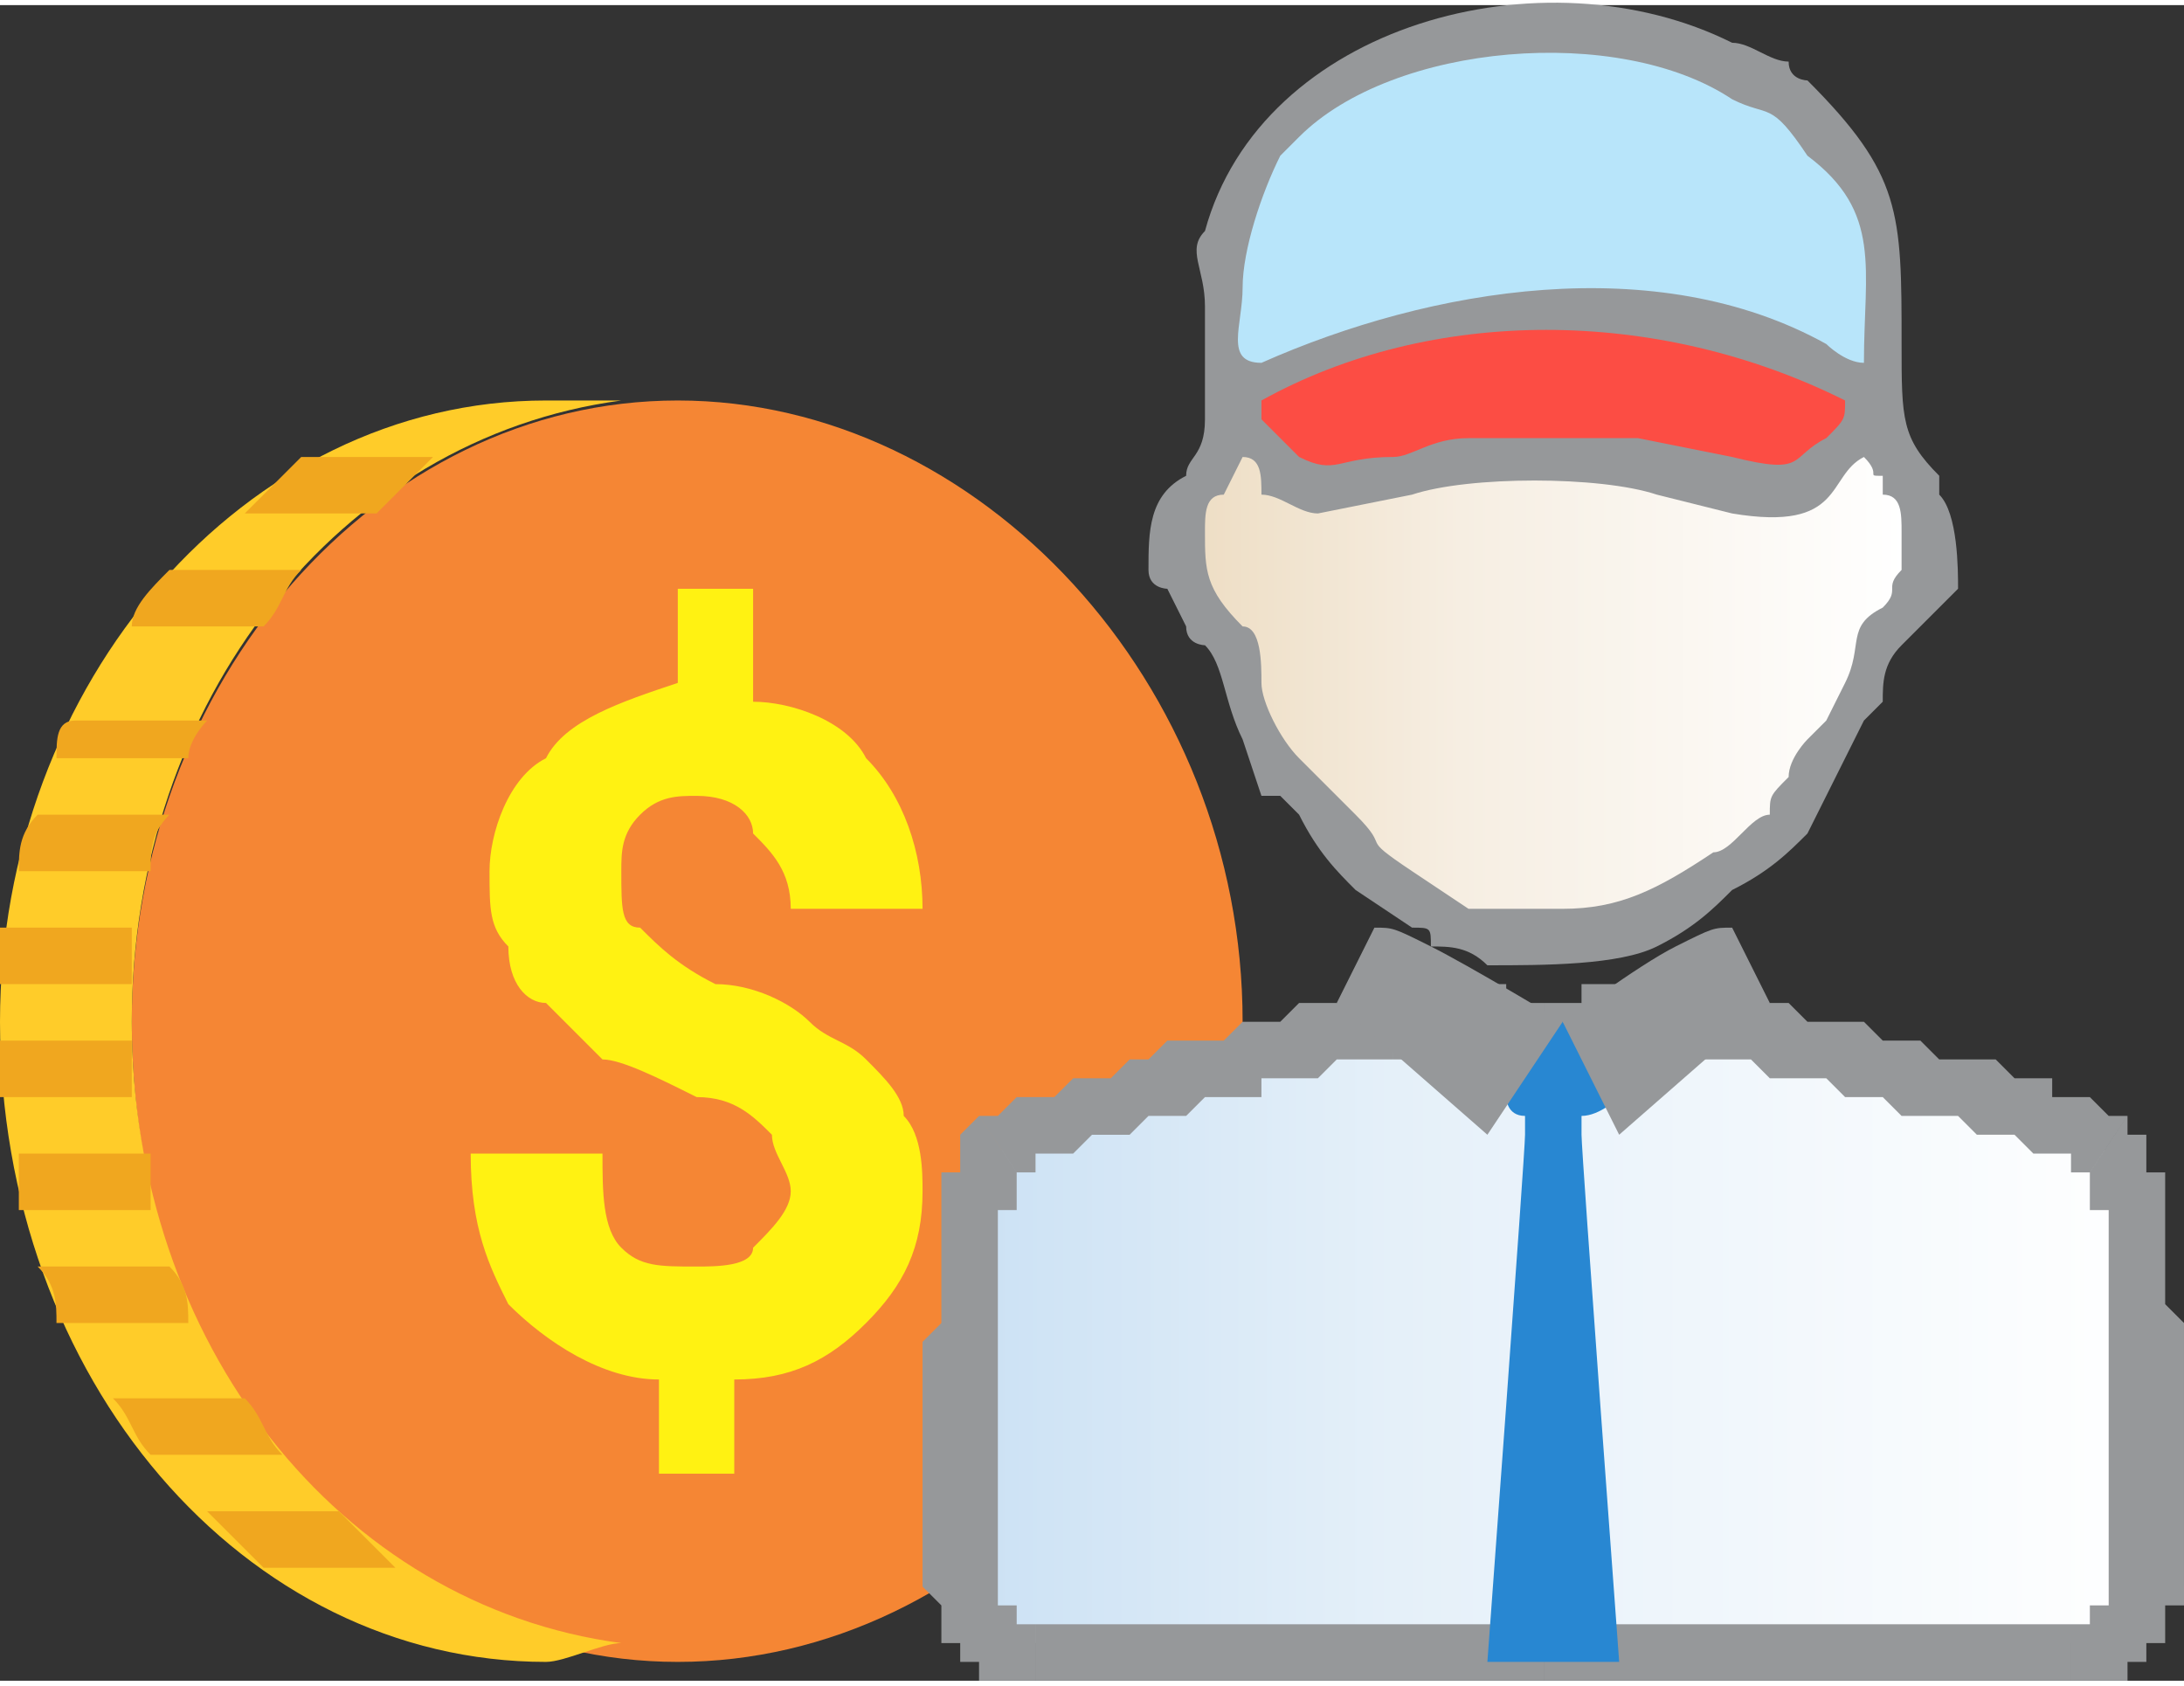 <?xml version="1.0" encoding="UTF-8"?>
<!DOCTYPE svg PUBLIC "-//W3C//DTD SVG 1.1//EN" "http://www.w3.org/Graphics/SVG/1.1/DTD/svg11.dtd">
<!-- Creator: CorelDRAW X7 -->
<svg xmlns="http://www.w3.org/2000/svg" xml:space="preserve" width="114px" height="88px" version="1.1" style="shape-rendering:geometricPrecision; text-rendering:geometricPrecision; image-rendering:optimizeQuality; fill-rule:evenodd; clip-rule:evenodd"
viewBox="0 0 116 89"
 xmlns:xlink="http://www.w3.org/1999/xlink">
 <rect x="0" y="0" width="116" height="89" fill="#333333" stroke="none"/>
 <defs>
  <style type="text/css">
   <![CDATA[
    .fil4 {fill:#96989A}
    .fil6 {fill:#B8E5FA}
    .fil10 {fill:#2887D2}
    .fil7 {fill:#FC4D44}
    .fil9 {fill:#96989A;fill-rule:nonzero}
    .fil3 {fill:#FFF212;fill-rule:nonzero}
    .fil1 {fill:#FFCC29;fill-rule:nonzero}
    .fil0 {fill:#F58634;fill-rule:nonzero}
    .fil2 {fill:#F0A71F;fill-rule:nonzero}
    .fil8 {fill:url(#id0)}
    .fil5 {fill:url(#id1)}
   ]]>
  </style>
  <linearGradient id="id0" gradientUnits="userSpaceOnUse" x1="51.038" y1="70.736" x2="113.999" y2="70.736">
   <stop offset="0" style="stop-opacity:1; stop-color:#CBE1F4"/>
   <stop offset="0.369" style="stop-opacity:1; stop-color:#E5F0F9"/>
   <stop offset="1" style="stop-opacity:1; stop-color:white"/>
  </linearGradient>
  <linearGradient id="id1" gradientUnits="userSpaceOnUse" x1="63.77" y1="36.338" x2="101.17" y2="36.338">
   <stop offset="0" style="stop-opacity:1; stop-color:#EEDEC5"/>
   <stop offset="0.369" style="stop-opacity:1; stop-color:#F6EEE2"/>
   <stop offset="1" style="stop-opacity:1; stop-color:white"/>
  </linearGradient>
 </defs>
 <g id="Layer_x0020_1">
  <g id="_486248680">
   <g>
    <g>
     <path class="fil0" d="M36 88c-16,0 -29,-15 -29,-34 0,-18 13,-33 29,-33 16,0 30,15 30,33 0,19 -14,34 -30,34z"/>
     <path class="fil1" d="M7 54c0,-17 11,-31 26,-33 -1,0 -3,0 -4,0 -16,0 -29,15 -29,33 0,19 13,34 29,34 1,0 3,-1 4,-1 -15,-2 -26,-16 -26,-33z"/>
     <path class="fil2" d="M7 55l-7 0c0,1 0,2 0,3l7 0c0,-1 0,-2 0,-3z"/>
     <path class="fil2" d="M7 49l-7 0c0,1 0,2 0,3l7 0c0,-1 0,-2 0,-3z"/>
     <path class="fil2" d="M8 61l-7 0c0,1 0,2 0,3l7 0c0,-1 0,-2 0,-3z"/>
     <path class="fil2" d="M9 67l-7 0c1,1 1,2 1,3l7 0c0,-1 0,-2 -1,-3z"/>
     <path class="fil2" d="M9 43l-7 0c-1,1 -1,2 -1,3l7 0c0,-1 0,-2 1,-3z"/>
     <path class="fil2" d="M11 38l-7 0c-1,0 -1,1 -1,2l7 0c0,-1 1,-2 1,-2z"/>
     <path class="fil2" d="M16 30l-7 0c-1,1 -2,2 -2,3l7 0c1,-1 1,-2 2,-3z"/>
     <path class="fil2" d="M23 24l-7 0c-1,1 -2,2 -3,3l7 0c1,-1 2,-2 3,-3z"/>
     <path class="fil2" d="M13 74l-7 0c1,1 1,2 2,3l7 0c-1,-1 -1,-2 -2,-3z"/>
     <path class="fil2" d="M11 80c1,1 2,2 3,3l7 0c-1,-1 -2,-2 -3,-3l-7 0z"/>
    </g>
    <path class="fil3" d="M42 63c0,-1 -1,-2 -1,-3 -1,-1 -2,-2 -4,-2 -2,-1 -4,-2 -5,-2 -1,-1 -2,-2 -3,-3 -1,0 -2,-1 -2,-3 -1,-1 -1,-2 -1,-4 0,-2 1,-5 3,-6 1,-2 4,-3 7,-4l0 -5 4 0 0 6c2,0 5,1 6,3 2,2 3,5 3,8l-7 0c0,-2 -1,-3 -2,-4 0,-1 -1,-2 -3,-2 -1,0 -2,0 -3,1 -1,1 -1,2 -1,3 0,2 0,3 1,3 1,1 2,2 4,3 2,0 4,1 5,2 1,1 2,1 3,2 1,1 2,2 2,3 1,1 1,3 1,4 0,3 -1,5 -3,7 -2,2 -4,3 -7,3l0 5 -4 0 0 -5c-3,0 -6,-2 -8,-4 -1,-2 -2,-4 -2,-8l7 0c0,2 0,4 1,5 1,1 2,1 4,1 1,0 3,0 3,-1 1,-1 2,-2 2,-3z"/>
   </g>
   <g>
    <g>
     <path class="fil4" d="M64 16l0 6c0,2 -1,2 -1,3 -2,1 -2,3 -2,5 0,1 1,1 1,1l1 2c0,1 1,1 1,1 1,1 1,3 2,5l1 3c0,0 0,0 0,0 1,0 1,0 1,0l1 1c1,2 2,3 3,4l3 2c0,0 0,0 0,0 1,0 1,0 1,1 1,0 2,0 3,1 3,0 7,0 9,-1 2,-1 3,-2 4,-3 2,-1 3,-2 4,-3 2,-4 1,-2 3,-6 0,0 1,-1 1,-1 0,-1 0,-2 1,-3 0,0 0,0 0,0 1,-1 2,-2 3,-3 0,-1 0,-4 -1,-5 0,-1 0,-1 0,-1 -2,-2 -2,-3 -2,-7 0,-7 0,-9 -5,-14 0,0 -1,0 -1,-1 -1,0 -2,-1 -3,-1 -10,-5 -25,-1 -28,10 -1,1 0,2 0,4z"/>
     <path class="fil5" d="M83 48c3,0 5,-1 8,-3 1,0 2,-2 3,-2 0,-1 0,-1 1,-2 0,-1 1,-2 1,-2 1,-1 1,-1 1,-1l1 -2c1,-2 0,-3 2,-4 1,-1 0,-1 1,-2 0,0 0,-1 0,-2 0,-1 0,-2 -1,-2 0,0 0,-1 0,-1 -1,0 0,0 -1,-1 -2,1 -1,4 -7,3l-4 -1c-3,-1 -10,-1 -13,0 0,0 -5,1 -5,1 -1,0 -2,-1 -3,-1 0,-1 0,-2 -1,-2l-1 2c-1,0 -1,1 -1,2 0,2 0,3 2,5 1,0 1,2 1,3 0,1 1,3 2,4 1,1 2,2 3,3 2,2 0,1 3,3l3 2c1,0 3,0 5,0z"/>
     <path class="fil6" d="M66 15c0,2 -1,4 1,4 9,-4 21,-6 30,-1 0,0 1,1 2,1 0,-5 1,-8 -3,-11 -2,-3 -2,-2 -4,-3 -6,-4 -18,-3 -23,2l-1 1c-1,2 -2,5 -2,7z"/>
     <path class="fil7" d="M67 21c0,1 0,1 0,1l2 2c2,1 2,0 5,0 1,0 2,-1 4,-1 2,0 7,0 9,0l5 1c4,1 3,0 5,-1 1,-1 1,-1 1,-2 -10,-5 -22,-5 -31,0z"/>
    </g>
    <g>
     <path class="fil8" d="M53 61c-3,1 -2,23 -2,23 0,0 0,3 4,3 3,1 23,1 27,0 4,1 25,1 28,0 4,0 4,-3 4,-3 0,0 1,-22 -2,-23 -2,-2 -18,-6 -22,-7 -2,0 -7,0 -8,0 -2,0 -6,0 -8,0 -4,1 -19,5 -21,7z"/>
     <path id="1" class="fil9" d="M53 84l-4 0 0 0 0 0 0 0 0 -1 0 0 0 -1 0 0 0 -1 0 -1 0 0 0 -1 0 -1 0 -1 0 -1 0 -1 0 -1 0 -1 0 -1 0 -1 1 -1 0 -1 0 -1 0 -1 0 -1 0 -1 0 -1 0 -1 0 -1 1 0 0 -1 0 -1 0 0 1 -1 2 3 0 0 0 0 0 0 0 1 0 0 0 1 -1 0 0 1 0 1 0 1 0 1 0 1 0 1 0 1 0 1 0 1 0 1 0 1 0 1 0 1 0 1 0 1 0 1 0 0 0 1 0 1 0 0 0 1 0 0 0 1 0 0 0 0 0 0zm2 2l0 3 0 0 -1 0 0 0 -1 0 0 0 0 0 -1 0 0 -1 0 0 -1 0 0 0 0 0 0 -1 -1 0 0 0 0 0 0 -1 0 0 0 0 0 0 0 -1 0 0 0 0 0 0 0 0 -1 -1 0 0 0 0 0 0 0 0 0 0 0 0 0 0 4 0 0 0 0 0 0 0 0 0 0 0 0 0 0 0 0 0 0 0 0 0 0 0 0 0 0 1 0 0 0 0 0 0 0 0 0 0 0 0 0 0 0 0 0 0 1 0 0 0 0 0 0 1 0 0 0 0 0 0 0 0 1 0 0 0 0 0zm27 0l0 3 0 0 0 0 -1 0 -1 0 0 0 -1 0 -1 0 -1 0 0 0 -1 0 -1 0 -1 0 -1 0 -2 0 -1 0 -1 0 -1 0 -1 0 -1 0 -1 0 -1 0 -1 0 -1 0 -1 0 -1 0 -1 0 -1 0 -1 0 0 0 -1 0 0 0 -1 0 0 0 0 -3 0 0 1 0 0 0 1 0 1 0 0 0 1 0 1 0 1 0 1 0 1 0 1 0 1 0 1 0 1 0 1 0 1 0 1 0 1 0 2 0 1 0 1 0 1 0 1 0 0 0 1 0 1 0 1 0 0 0 1 0 0 0 1 0 0 0zm0 0l0 0 0 0 0 0zm28 0l0 3 0 0 0 0 -1 0 0 0 -1 0 -1 0 0 0 -1 0 -1 0 -1 0 -1 0 -1 0 -1 0 -1 0 -2 0 -1 0 -1 0 -1 0 -1 0 -1 0 -1 0 -1 0 -2 0 -1 0 -1 0 0 0 -1 0 -1 0 -1 0 -1 0 0 0 -1 0 0 0 0 -3 0 0 1 0 0 0 1 0 1 0 1 0 1 0 0 0 1 0 1 0 2 0 1 0 1 0 1 0 1 0 1 0 1 0 1 0 2 0 1 0 1 0 1 0 1 0 1 0 1 0 0 0 1 0 1 0 1 0 0 0 1 0 0 0 0 0zm2 -2l4 0 0 0 0 0 0 0 0 0 0 0 0 0 0 0 0 0 0 1 -1 0 0 0 0 0 0 0 0 1 0 0 0 0 0 0 0 1 0 0 -1 0 0 0 0 1 0 0 0 0 -1 0 0 0 0 1 -1 0 0 0 -1 0 0 0 0 0 -1 0 0 -3 0 0 0 0 1 0 0 0 0 0 0 0 0 -1 0 0 0 0 1 0 0 0 0 0 0 0 0 0 0 0 0 0 0 0 0 0 0 0 0 -1 0 0 0 0 0 0 0 0 0 0 0 0 0 0 0 0 0 0 0 0 0 0 0 0 0 0zm-1 -22l2 -3 0 0 0 1 1 0 0 1 0 1 1 0 0 1 0 1 0 1 0 1 0 1 0 1 0 1 1 1 0 1 0 1 0 1 0 1 0 1 0 1 0 1 0 1 0 1 0 1 0 0 0 1 0 1 0 0 0 1 0 0 0 1 0 0 0 0 -4 0 0 0 0 -1 0 0 0 0 0 -1 0 0 0 -1 0 -1 0 0 0 -1 0 -1 0 -1 0 -1 0 -1 0 -1 0 -1 0 -1 0 -1 0 -1 0 -1 0 -1 0 -1 0 -1 0 -1 0 -1 -1 0 0 -1 0 0 0 -1 0 0 0 0 0 0 0 0zm-21 -6l0 -4 0 0 1 0 0 1 1 0 0 0 1 0 1 0 1 0 0 0 1 1 1 0 1 0 1 0 1 1 1 0 0 0 1 0 1 1 1 0 1 0 1 0 1 1 0 0 1 0 1 0 0 1 1 0 1 0 0 0 1 1 0 0 0 0 1 0 -2 3 0 0 0 0 -1 0 0 -1 -1 0 0 0 -1 0 0 0 -1 -1 -1 0 0 0 -1 0 -1 -1 -1 0 -1 0 -1 0 -1 -1 0 0 -1 0 -1 0 -1 -1 -1 0 -1 0 0 0 -1 0 -1 -1 -1 0 0 0 -1 0 0 0 -1 0 0 0 0 0zm-8 0l0 -3 0 0 0 0 0 0 0 0 0 0 1 0 0 0 0 0 0 0 0 0 1 0 0 -1 0 0 1 0 0 0 0 0 0 0 1 0 0 0 0 0 1 0 0 0 0 0 1 0 0 0 0 0 0 0 1 0 0 0 0 0 1 0 0 0 0 0 0 4 0 0 -1 0 0 0 0 0 0 0 -1 0 0 0 0 0 0 0 -1 0 0 0 0 0 0 0 -1 0 0 0 0 0 -1 0 0 0 0 0 0 0 -1 0 0 0 0 0 0 0 -1 0 0 0 0 0 0 0 0 0 -1 0 0 0 0 0 0 0zm0 0l0 0 0 0 0 0zm-8 0l0 -4 0 0 0 0 0 0 1 0 0 0 0 0 1 0 0 0 0 0 0 0 1 0 0 0 0 0 1 0 0 0 0 0 1 0 0 0 0 0 0 0 1 0 0 0 0 1 0 0 1 0 0 0 0 0 0 0 1 0 0 0 0 0 0 0 0 0 0 3 -1 0 0 0 0 0 0 0 0 0 0 0 -1 0 0 0 0 0 0 0 -1 0 0 0 0 0 0 0 -1 0 0 0 0 0 0 0 -1 0 0 0 0 0 0 0 -1 0 0 0 0 0 0 0 -1 0 0 0 0 0 0 0 0 0 -1 0 0 0zm-20 6l-2 -3 0 0 0 0 1 0 0 0 1 -1 0 0 1 0 0 0 1 0 1 -1 0 0 1 0 1 0 1 -1 1 0 0 0 1 -1 1 0 1 0 1 0 1 -1 0 0 1 0 1 0 1 -1 1 0 0 0 1 0 1 0 0 0 1 0 0 -1 1 0 0 4 0 0 0 0 -1 0 -1 0 0 0 -1 0 -1 1 0 0 -1 0 -1 0 -1 0 0 1 -1 0 -1 0 -1 0 -1 1 -1 0 0 0 -1 0 -1 1 -1 0 -1 0 0 0 -1 1 -1 0 0 0 -1 0 0 1 0 0 -1 0 0 0 0 0 0 0z"/>
    </g>
    <path class="fil10" d="M83 54l-1 0 -2 4c0,0 0,1 1,1 0,0 0,0 0,1 0,1 -2,28 -2,28l3 0 0 0 4 0c0,0 -2,-27 -2,-28 0,-1 0,-1 0,-1 1,0 2,-1 2,-1l-3 -4z"/>
    <g>
     <path class="fil4" d="M73 49l-2 4 8 7 4 -6c0,0 -5,-3 -7,-4 -2,-1 -2,-1 -3,-1z"/>
     <path class="fil4" d="M92 49l2 4 -8 7 -3 -6c0,0 4,-3 6,-4 2,-1 2,-1 3,-1z"/>
    </g>
   </g>
  </g>
 </g>
</svg>
